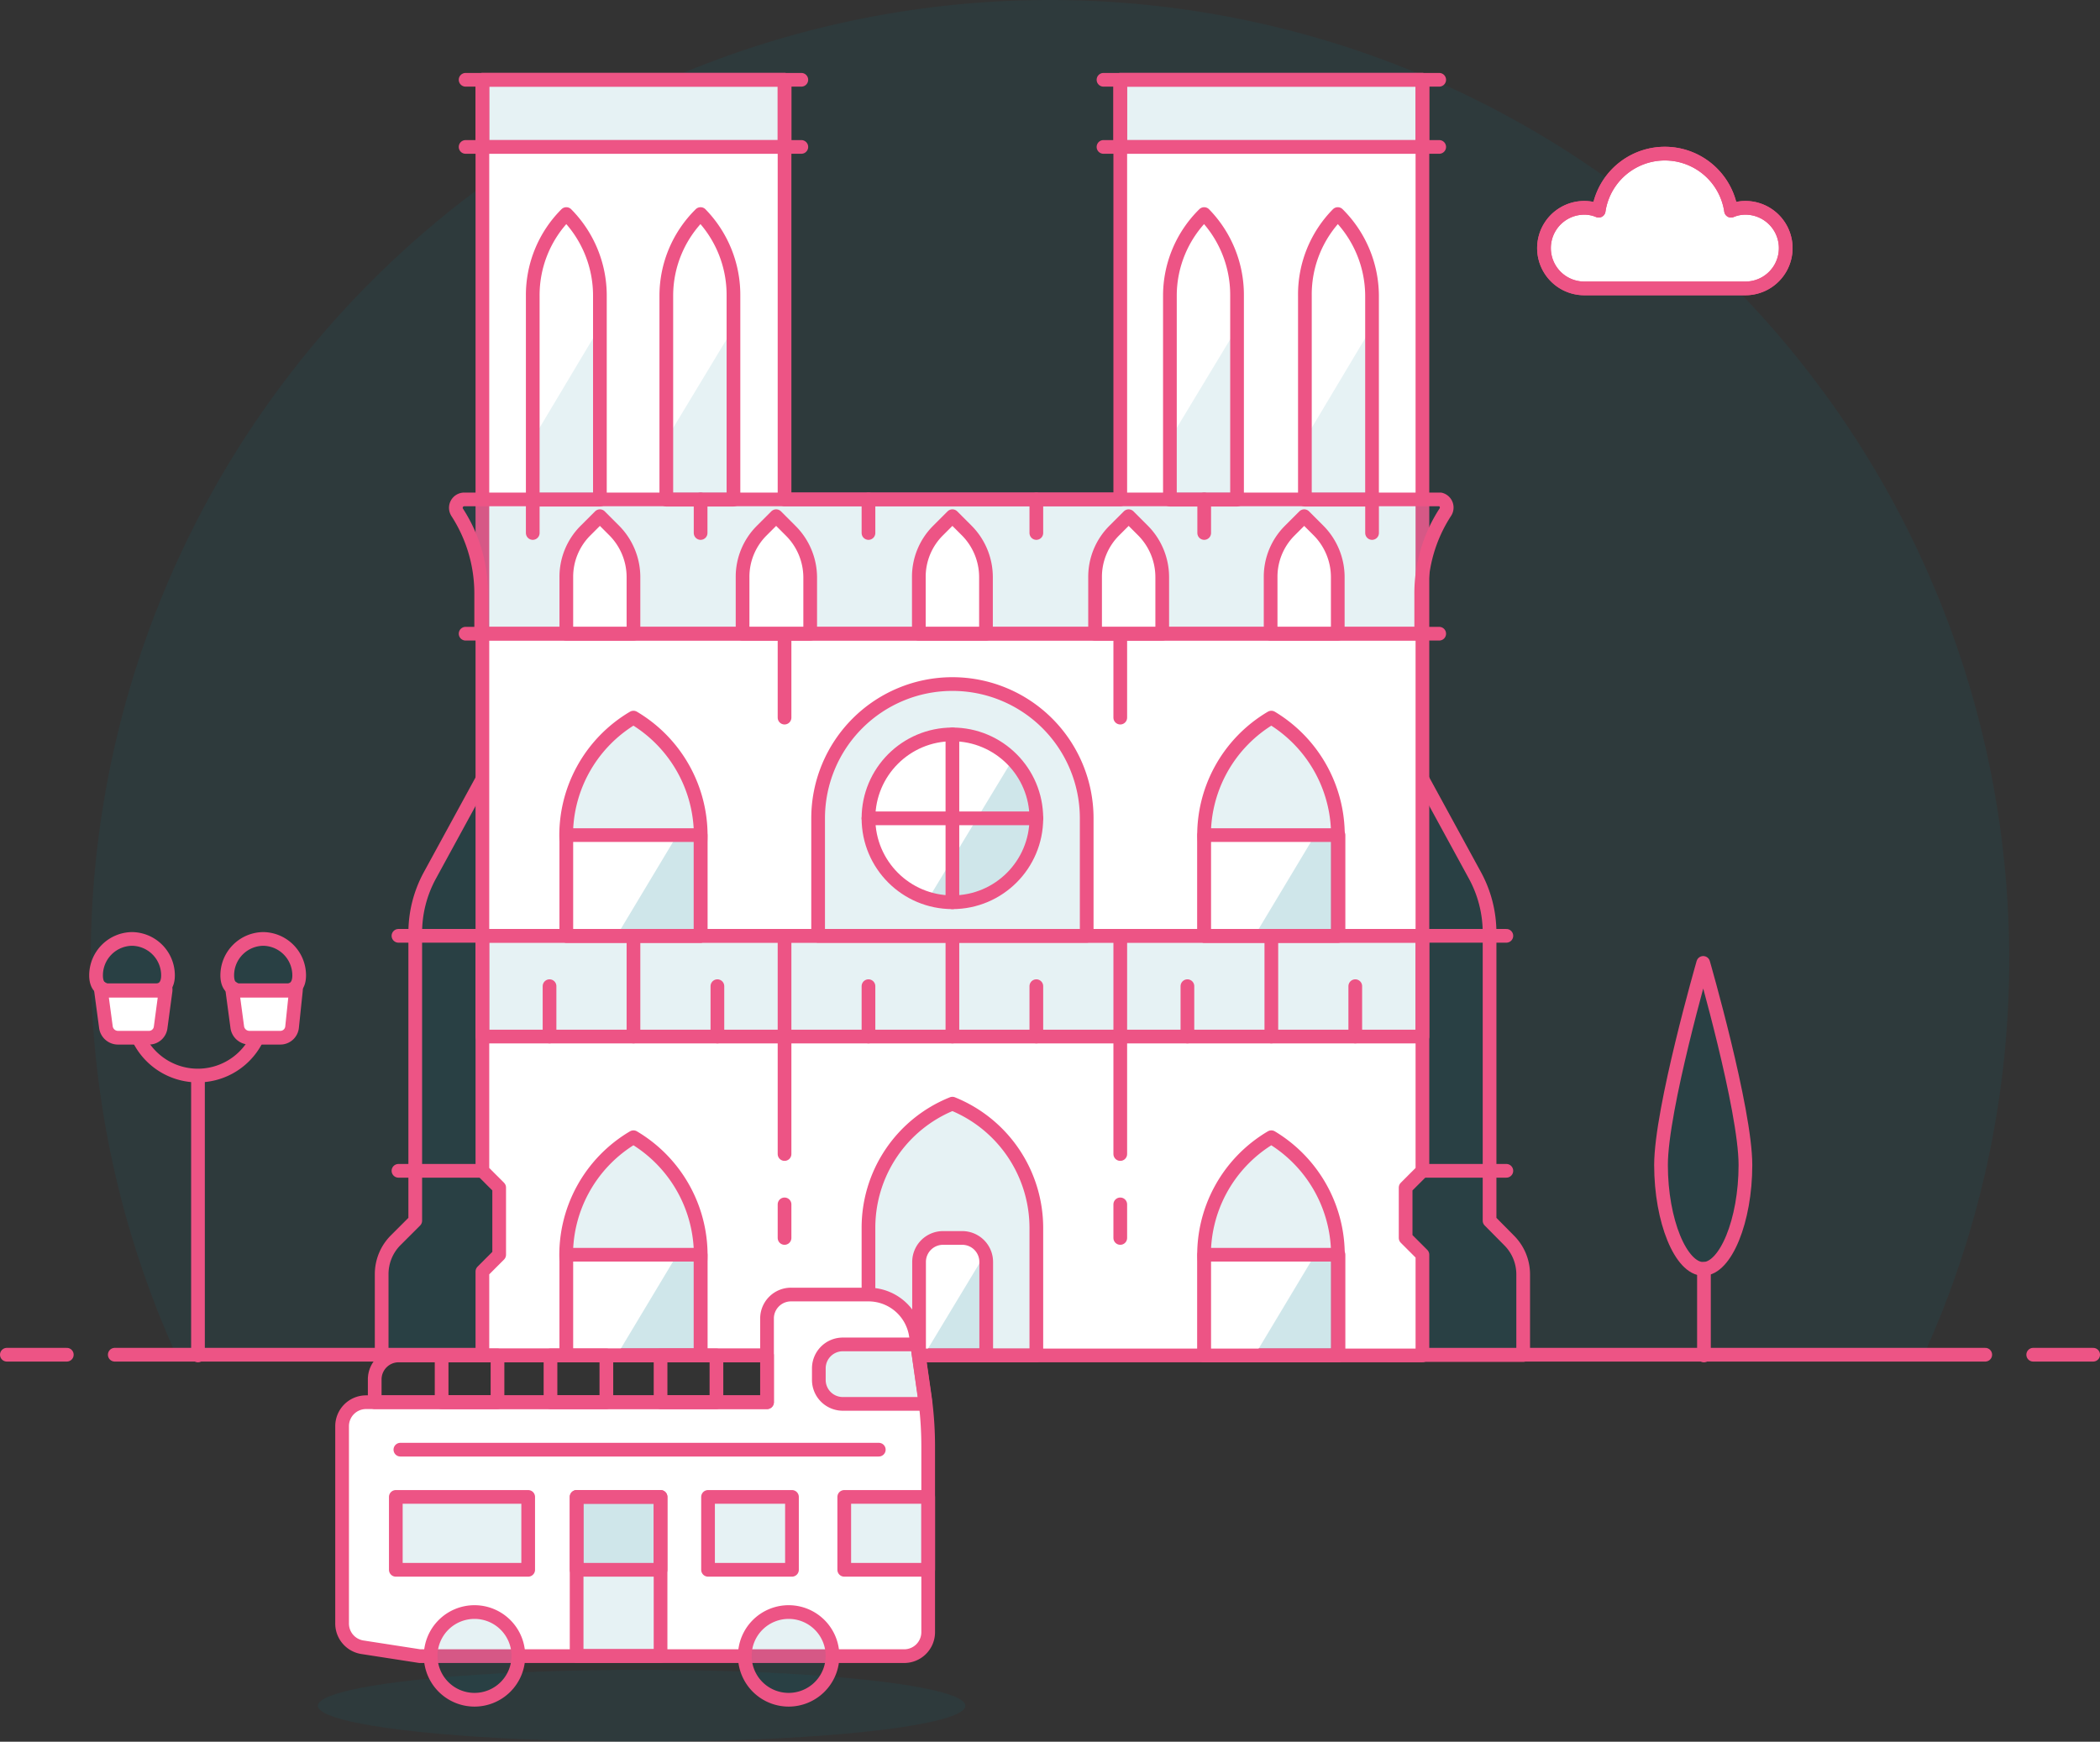<svg xmlns="http://www.w3.org/2000/svg" width="153.25" height="127.115"><rect width="100%" height="100%" fill="#333333" stroke="none"/><g transform="translate(-6 -13.682)"><path data-name="Path 383" d="M152.624 83.678a70 70 0 1 0-133.769 28.875h127.54a69.79 69.79 0 0 0 6.229-28.875z" fill="rgba(3,128,144,0.1)"/><path data-name="Line 61" fill="none" stroke="#ed5485" stroke-linecap="round" stroke-linejoin="round" d="M14.375 112.553h136.501"/><path data-name="Line 62" fill="none" stroke="#ed5485" stroke-linecap="round" stroke-linejoin="round" d="M6.5 112.553h4.375"/><path data-name="Line 63" fill="none" stroke="#ed5485" stroke-linecap="round" stroke-linejoin="round" d="M154.376 112.553h4.375"/><path data-name="Path 384" d="M107.353 66.056l6.283 11.515a8.75 8.75 0 0 1 1.067 4.2v21l1.42 1.435a3.5 3.5 0 0 1 1.033 2.468v5.9h-9.8z" fill="rgba(3,128,144,0.1)" stroke="#ed5485" stroke-linecap="round" stroke-linejoin="round"/><path data-name="Line 64" fill="none" stroke="#ed5485" stroke-linecap="round" stroke-linejoin="round" d="M109.803 99.131h6.125"/><path data-name="Path 385" d="M43.653 66.056l-6.282 11.515a8.75 8.75 0 0 0-1.068 4.2v21l-1.435 1.435a3.5 3.5 0 0 0-1.015 2.468v5.9h9.8z" fill="rgba(3,128,144,0.1)" stroke="#ed5485" stroke-linecap="round" stroke-linejoin="round"/><path data-name="Path 386" d="M133.375 28.85a2.678 2.678 0 0 0-1.05.21 4.883 4.883 0 0 0-9.66 0 2.677 2.677 0 0 0-1.05-.21 2.94 2.94 0 0 0 0 5.88h11.76a2.94 2.94 0 0 0 0-5.88z" fill="#fff"/><path data-name="Path 387" d="M133.375 28.85a2.678 2.678 0 0 0-1.05.21 4.883 4.883 0 0 0-9.66 0 2.677 2.677 0 0 0-1.05-.21 2.94 2.94 0 0 0 0 5.88h11.76a2.94 2.94 0 0 0 0-5.88z" fill="none" stroke="#ed5485" stroke-linejoin="round"/><path data-name="Path 388" d="M87.753 19.505V50.13h-24.5V19.505h-22.05V99.13l1.225 1.225v4.9l-1.225 1.225v6.125h68.6v-7.35l-1.225-1.225v-3.675l1.225-1.225V19.505z" fill="#fff"/><path data-name="Path 389" d="M133.375 28.85a2.678 2.678 0 0 0-1.05.21 4.883 4.883 0 0 0-9.66 0 2.677 2.677 0 0 0-1.05-.21 2.94 2.94 0 0 0 0 5.88h11.76a2.94 2.94 0 0 0 0-5.88z" fill="none" stroke="#ed5485" stroke-linejoin="round"/><path data-name="Path 390" d="M87.753 19.505V50.13h-24.5V19.505h-22.05V99.13l1.225 1.225v4.9l-1.225 1.225v6.125h68.6v-7.35l-1.225-1.225v-3.675l1.225-1.225V19.505z" fill="none" stroke="#ed5485" stroke-linecap="round" stroke-linejoin="round"/><path data-name="Rectangle 1754" stroke="#ed5485" stroke-linecap="round" stroke-linejoin="round" fill="rgba(3,128,144,0.1)" d="M41.203 81.981h68.6v7.35h-68.6z"/><path data-name="Path 391" d="M111.115 50.131H39.873a.613.613 0 0 0-.508.945h0a10.885 10.885 0 0 1 1.75 6.02v2.835h68.6v-2.835a10.868 10.868 0 0 1 1.75-6.02h0a.613.613 0 0 0-.35-.945z" fill="rgba(3,128,144,0.1)" stroke="#ed5485" stroke-linecap="round" stroke-linejoin="round"/><path data-name="Path 392" d="M75.503 94.231h0a9.748 9.748 0 0 0-6.125 9.048v9.328h12.25v-9.328a9.783 9.783 0 0 0-6.125-9.048z" fill="rgba(3,128,144,0.1)" stroke="#ed5485" stroke-linecap="round" stroke-linejoin="round"/><path data-name="Path 393" d="M52.227 96.681h0a9.975 9.975 0 0 0-4.9 9.048v6.878h9.8v-6.878a10.01 10.01 0 0 0-4.9-9.048z" fill="rgba(3,128,144,0.1)" stroke="#ed5485" stroke-linecap="round" stroke-linejoin="round"/><path data-name="Path 394" d="M52.227 66.056h0a9.975 9.975 0 0 0-4.9 9.048v6.878h9.8v-6.878a10.01 10.01 0 0 0-4.9-9.048z" fill="rgba(3,128,144,0.1)" stroke="#ed5485" stroke-linecap="round" stroke-linejoin="round"/><path data-name="Path 395" d="M98.777 66.056h0a9.975 9.975 0 0 0-4.9 9.048v6.878h9.748v-6.878a10.01 10.01 0 0 0-4.848-9.048z" fill="rgba(3,128,144,0.1)" stroke="#ed5485" stroke-linecap="round" stroke-linejoin="round"/><path data-name="Path 396" d="M98.777 96.681h0a9.975 9.975 0 0 0-4.9 9.048v6.878h9.748v-6.878a10.01 10.01 0 0 0-4.848-9.048z" fill="rgba(3,128,144,0.1)" stroke="#ed5485" stroke-linecap="round" stroke-linejoin="round"/><path data-name="Line 65" fill="none" stroke="#ed5485" stroke-linecap="round" stroke-linejoin="round" d="M63.253 81.981v15.925"/><path data-name="Line 66" fill="none" stroke="#ed5485" stroke-linecap="round" stroke-linejoin="round" d="M87.753 81.981v15.925"/><path data-name="Line 67" fill="none" stroke="#ed5485" stroke-linecap="round" stroke-linejoin="round" d="M63.253 59.931v6.125"/><path data-name="Line 68" fill="none" stroke="#ed5485" stroke-linecap="round" stroke-linejoin="round" d="M87.753 59.931v6.125"/><path data-name="Path 397" d="M75.503 63.606h0a9.8 9.8 0 0 0-9.8 9.8v8.575h19.6v-8.575a9.8 9.8 0 0 0-9.8-9.8z" fill="rgba(3,128,144,0.1)" stroke="#ed5485" stroke-linecap="round" stroke-linejoin="round"/><ellipse data-name="Ellipse 19" cx="6.125" cy="6.125" rx="6.125" ry="6.125" transform="translate(69.378 67.281)" fill="rgba(3,128,144,0.1)"/><path data-name="Path 398" d="M79.877 69.153a6.037 6.037 0 0 0-4.375-1.873 6.108 6.108 0 0 0-1.75 11.99z" fill="#fff"/><ellipse data-name="Ellipse 20" cx="6.125" cy="6.125" rx="6.125" ry="6.125" transform="translate(69.378 67.281)" fill="none" stroke="#ed5485" stroke-linecap="round" stroke-linejoin="round"/><path data-name="Line 69" fill="none" stroke="#ed5485" stroke-linecap="round" stroke-linejoin="round" d="M63.253 101.581v2.45"/><path data-name="Line 70" fill="none" stroke="#ed5485" stroke-linecap="round" stroke-linejoin="round" d="M87.753 101.581v2.45"/><path data-name="Line 71" fill="none" stroke="#ed5485" stroke-linecap="round" stroke-linejoin="round" d="M52.228 89.331v-7.35"/><path data-name="Line 72" fill="none" stroke="#ed5485" stroke-linecap="round" stroke-linejoin="round" d="M46.103 89.331v-3.675"/><path data-name="Line 73" fill="none" stroke="#ed5485" stroke-linecap="round" stroke-linejoin="round" d="M58.353 89.331v-3.675"/><path data-name="Line 74" fill="none" stroke="#ed5485" stroke-linecap="round" stroke-linejoin="round" d="M75.503 89.331v-7.35"/><path data-name="Line 75" fill="none" stroke="#ed5485" stroke-linecap="round" stroke-linejoin="round" d="M69.378 89.331v-3.675"/><path data-name="Line 76" fill="none" stroke="#ed5485" stroke-linecap="round" stroke-linejoin="round" d="M81.628 89.331v-3.675"/><path data-name="Line 77" fill="none" stroke="#ed5485" stroke-linecap="round" stroke-linejoin="round" d="M98.778 89.331v-7.35"/><path data-name="Line 78" fill="none" stroke="#ed5485" stroke-linecap="round" stroke-linejoin="round" d="M92.653 89.331v-3.675"/><path data-name="Line 79" fill="none" stroke="#ed5485" stroke-linecap="round" stroke-linejoin="round" d="M104.903 89.331v-3.675"/><path data-name="Path 399" d="M50.828 52.406l-1.05-1.05-1.05 1.05a4.76 4.76 0 0 0-1.4 3.4v4.13h4.9v-4.13a4.83 4.83 0 0 0-1.4-3.4z" fill="#fff" stroke="#ed5485" stroke-linecap="round" stroke-linejoin="round"/><path data-name="Path 400" d="M63.69 52.406l-1.05-1.05-1.05 1.05a4.76 4.76 0 0 0-1.4 3.4v4.13h4.935v-4.13a4.83 4.83 0 0 0-1.435-3.4z" fill="#fff" stroke="#ed5485" stroke-linecap="round" stroke-linejoin="round"/><path data-name="Path 401" d="M76.553 52.406l-1.05-1.05-1.05 1.05a4.76 4.76 0 0 0-1.4 3.4v4.13h4.9v-4.13a4.83 4.83 0 0 0-1.4-3.4z" fill="#fff" stroke="#ed5485" stroke-linecap="round" stroke-linejoin="round"/><path data-name="Path 402" d="M89.415 52.406l-1.05-1.05-1.05 1.05a4.76 4.76 0 0 0-1.4 3.4v4.13h4.9v-4.13a4.83 4.83 0 0 0-1.4-3.4z" fill="#fff" stroke="#ed5485" stroke-linecap="round" stroke-linejoin="round"/><path data-name="Path 403" d="M100.125 52.406l1.05-1.05 1.05 1.05a4.83 4.83 0 0 1 1.4 3.4v4.13h-4.9v-4.13a4.76 4.76 0 0 1 1.4-3.4z" fill="#fff" stroke="#ed5485" stroke-linecap="round" stroke-linejoin="round"/><path data-name="Line 80" fill="none" stroke="#ed5485" stroke-linecap="round" stroke-linejoin="round" d="M57.128 50.131v2.45"/><path data-name="Line 81" fill="none" stroke="#ed5485" stroke-linecap="round" stroke-linejoin="round" d="M44.878 50.131v2.45"/><path data-name="Line 82" fill="none" stroke="#ed5485" stroke-linecap="round" stroke-linejoin="round" d="M69.378 50.131v2.45"/><path data-name="Line 83" fill="none" stroke="#ed5485" stroke-linecap="round" stroke-linejoin="round" d="M81.628 50.131v2.45"/><path data-name="Line 84" fill="none" stroke="#ed5485" stroke-linecap="round" stroke-linejoin="round" d="M93.878 50.131v2.45"/><path data-name="Line 85" fill="none" stroke="#ed5485" stroke-linecap="round" stroke-linejoin="round" d="M106.128 50.131v2.45"/><path data-name="Path 404" d="M74.82 104.031h1.4a1.75 1.75 0 0 1 1.75 1.75v6.825h-4.9v-6.825a1.75 1.75 0 0 1 1.75-1.75z" fill="rgba(3,128,144,0.1)"/><path data-name="Path 405" d="M76.22 104.031h-1.4a1.75 1.75 0 0 0-1.75 1.75v6.825h.35l4.445-7.368a1.75 1.75 0 0 0-1.645-1.207z" fill="#fff"/><path data-name="Path 406" d="M74.82 104.031h1.4a1.75 1.75 0 0 1 1.75 1.75v6.825h-4.9v-6.825a1.75 1.75 0 0 1 1.75-1.75z" fill="none" stroke="#ed5485" stroke-linecap="round" stroke-linejoin="round"/><path data-name="Path 407" d="M47.328 29.305a8.365 8.365 0 0 0-2.45 5.933v14.91h4.9v-14.91a8.453 8.453 0 0 0-2.45-5.933z" fill="rgba(3,128,144,0.1)"/><path data-name="Path 408" d="M49.778 37.531v-2.293a8.452 8.452 0 0 0-2.45-5.915 8.365 8.365 0 0 0-2.45 5.915v10.5z" fill="#fff"/><path data-name="Path 409" d="M47.328 29.305h0a8.365 8.365 0 0 0-2.45 5.933v14.91h4.9v-14.91a8.453 8.453 0 0 0-2.45-5.933z" fill="none" stroke="#ed5485" stroke-linecap="round" stroke-linejoin="round"/><path data-name="Path 410" d="M57.125 29.305a8.365 8.365 0 0 0-2.5 5.933v14.91h4.9v-14.91a8.452 8.452 0 0 0-2.4-5.933z" fill="rgba(3,128,144,0.1)"/><path data-name="Path 411" d="M59.578 37.531v-2.293a8.453 8.453 0 0 0-2.453-5.915 8.365 8.365 0 0 0-2.5 5.915v10.5z" fill="#fff"/><path data-name="Path 412" d="M57.125 29.305h0a8.365 8.365 0 0 0-2.5 5.933v14.91h4.9v-14.91a8.452 8.452 0 0 0-2.4-5.933z" fill="none" stroke="#ed5485" stroke-linecap="round" stroke-linejoin="round"/><path data-name="Path 413" d="M93.875 29.305a8.365 8.365 0 0 0-2.5 5.933v14.91h4.9v-14.91a8.452 8.452 0 0 0-2.4-5.933z" fill="rgba(3,128,144,0.1)"/><path data-name="Path 414" d="M96.328 37.531v-2.293a8.453 8.453 0 0 0-2.453-5.915 8.365 8.365 0 0 0-2.5 5.915v10.5z" fill="#fff"/><path data-name="Path 415" d="M93.875 29.305h0a8.365 8.365 0 0 0-2.5 5.933v14.91h4.9v-14.91a8.452 8.452 0 0 0-2.4-5.933z" fill="none" stroke="#ed5485" stroke-linecap="round" stroke-linejoin="round"/><path data-name="Path 416" d="M103.626 29.305a8.365 8.365 0 0 0-2.4 5.933v14.91h4.9v-14.91a8.453 8.453 0 0 0-2.5-5.933z" fill="rgba(3,128,144,0.1)"/><path data-name="Path 417" d="M106.128 37.53v-2.292a8.453 8.453 0 0 0-2.5-5.933 8.365 8.365 0 0 0-2.4 5.933v10.5z" fill="#fff"/><path data-name="Path 418" d="M103.626 29.305h0a8.365 8.365 0 0 0-2.4 5.933v14.91h4.9v-14.91a8.453 8.453 0 0 0-2.5-5.933z" fill="none" stroke="#ed5485" stroke-linecap="round" stroke-linejoin="round"/><path data-name="Line 86" fill="none" stroke="#ed5485" stroke-linecap="round" stroke-linejoin="round" d="M39.978 24.405h24.5"/><path data-name="Line 87" fill="none" stroke="#ed5485" stroke-linecap="round" stroke-linejoin="round" d="M39.978 19.505h24.5"/><path data-name="Line 88" fill="none" stroke="#ed5485" stroke-linecap="round" stroke-linejoin="round" d="M86.528 24.405h24.5"/><path data-name="Line 89" fill="none" stroke="#ed5485" stroke-linecap="round" stroke-linejoin="round" d="M86.528 19.505h24.5"/><path data-name="Line 90" fill="none" stroke="#ed5485" stroke-linecap="round" stroke-linejoin="round" d="M39.978 59.931h71.05"/><path data-name="Line 91" fill="none" stroke="#ed5485" stroke-linecap="round" stroke-linejoin="round" d="M35.078 81.981h80.85"/><path data-name="Line 92" fill="none" stroke="#ed5485" stroke-linecap="round" stroke-linejoin="round" d="M41.203 99.131h-6.125"/><path data-name="Rectangle 1755" stroke="#ed5485" stroke-linecap="round" stroke-linejoin="round" fill="rgba(3,128,144,0.1)" d="M41.203 19.505h22.05v4.9h-22.05z"/><path data-name="Rectangle 1756" stroke="#ed5485" stroke-linecap="round" stroke-linejoin="round" fill="rgba(3,128,144,0.1)" d="M87.753 19.505h22.05v4.9h-22.05z"/><path data-name="Line 93" fill="none" stroke="#ed5485" stroke-linecap="round" stroke-linejoin="round" d="M75.503 67.281v12.25"/><path data-name="Line 94" fill="none" stroke="#ed5485" stroke-linecap="round" stroke-linejoin="round" d="M69.378 73.406h12.25"/><path data-name="Rectangle 1757" fill="rgba(3,128,144,0.1)" d="M47.328 74.631h9.8v7.35h-9.8z"/><path data-name="Path 419" d="M47.328 74.631v7.35h3.675l4.41-7.35z" fill="#fff"/><path data-name="Rectangle 1758" stroke="#ed5485" stroke-linecap="round" stroke-linejoin="round" fill="none" d="M47.328 74.631h9.8v7.35h-9.8z"/><path data-name="Rectangle 1759" fill="rgba(3,128,144,0.1)" d="M93.878 74.631h9.8v7.35h-9.8z"/><path data-name="Path 420" d="M93.878 74.631v7.35h3.675l4.41-7.35z" fill="#fff"/><path data-name="Rectangle 1760" stroke="#ed5485" stroke-linecap="round" stroke-linejoin="round" fill="none" d="M93.878 74.631h9.8v7.35h-9.8z"/><path data-name="Rectangle 1761" fill="rgba(3,128,144,0.1)" d="M47.328 105.256h9.8v7.35h-9.8z"/><path data-name="Path 421" d="M47.328 105.256v7.35h3.675l4.41-7.35z" fill="#fff"/><path data-name="Rectangle 1762" stroke="#ed5485" stroke-linecap="round" stroke-linejoin="round" fill="none" d="M47.328 105.256h9.8v7.35h-9.8z"/><path data-name="Rectangle 1763" fill="rgba(3,128,144,0.1)" d="M93.878 105.256h9.8v7.35h-9.8z"/><path data-name="Path 422" d="M93.878 105.256v7.35h3.675l4.41-7.35z" fill="#fff"/><path data-name="Rectangle 1764" stroke="#ed5485" stroke-linecap="round" stroke-linejoin="round" fill="none" d="M93.878 105.256h9.8v7.35h-9.8z"/><path data-name="Path 423" d="M133.375 98.711c0 4.06-1.453 7.578-3.08 7.578s-3.08-3.5-3.08-7.578 3.08-14.753 3.08-14.753 3.08 10.675 3.08 14.753z" fill="rgba(3,128,144,0.1)" stroke="#ed5485" stroke-linecap="round" stroke-linejoin="round"/><path data-name="Line 95" fill="none" stroke="#ed5485" stroke-linecap="round" stroke-linejoin="round" d="M130.348 106.288v6.318"/><path data-name="Path 424" d="M25.223 87.738a4.8 4.8 0 0 1-9.573 0" fill="none" stroke="#ed5485" stroke-linecap="round" stroke-linejoin="round"/><path data-name="Path 425" d="M17.442 85.988h-3.5a.927.927 0 0 1-.56-.21.735.735 0 0 0 0 .28l.35 2.608a.892.892 0 0 0 .875.752h2.258a.858.858 0 0 0 .858-.753l.35-2.608a.735.735 0 0 0 0-.28.84.84 0 0 1-.63.21z" fill="#fff" stroke="#ed5485" stroke-linecap="round" stroke-linejoin="round"/><path data-name="Path 426" d="M15.653 82.208a2.66 2.66 0 0 0-2.643 2.66c0 .77.385 1.085.875 1.085h3.5c.49 0 .875-.315.875-1.085a2.66 2.66 0 0 0-2.608-2.66z" fill="rgba(3,128,144,0.1)" stroke="#ed5485" stroke-linecap="round" stroke-linejoin="round"/><path data-name="Path 427" d="M27.01 85.988h-3.5a.84.84 0 0 1-.542-.21 1.365 1.365 0 0 0 0 .28l.35 2.607a.893.893 0 0 0 .875.752h2.261a.858.858 0 0 0 .858-.753l.28-2.678a1.366 1.366 0 0 0 0-.28.84.84 0 0 1-.577.28z" fill="#fff" stroke="#ed5485" stroke-linecap="round" stroke-linejoin="round"/><path data-name="Path 428" d="M25.226 82.208a2.66 2.66 0 0 0-2.643 2.66c0 .77.385 1.085.875 1.085h3.5c.49 0 .875-.315.875-1.085a2.66 2.66 0 0 0-2.608-2.66z" fill="rgba(3,128,144,0.1)" stroke="#ed5485" stroke-linecap="round" stroke-linejoin="round"/><path data-name="Line 96" fill="none" stroke="#ed5485" stroke-linecap="round" stroke-linejoin="round" d="M20.448 92.498v20.108"/><ellipse data-name="Ellipse 21" cx="23.625" cy="2.625" rx="23.625" ry="2.625" transform="translate(29.198 135.548)" fill="rgba(3,128,144,0.1)"/><path data-name="Path 429" d="M61.975 109.859v6.16h-29.26a1.75 1.75 0 0 0-1.75 1.75v14.385a1.75 1.75 0 0 0 1.488 1.75l4.183.648h35.349a1.75 1.75 0 0 0 1.75-1.75v-13.563a26.248 26.248 0 0 0-.262-3.71l-.63-4.358a3.5 3.5 0 0 0-3.5-3.01h-5.618a1.75 1.75 0 0 0-1.75 1.698z" fill="#fff" stroke="#ed5485" stroke-linecap="round" stroke-linejoin="round"/><path data-name="Path 430" d="M43.828 134.534a3.2 3.2 0 1 1-3.2-3.2 3.2 3.2 0 0 1 3.2 3.2z" fill="rgba(3,128,144,0.1)" stroke="#ed5485" stroke-linecap="round" stroke-linejoin="round"/><path data-name="Path 431" d="M66.753 134.534a3.2 3.2 0 1 1-3.2-3.2 3.2 3.2 0 0 1 3.2 3.2z" fill="rgba(3,128,144,0.1)" stroke="#ed5485" stroke-linecap="round" stroke-linejoin="round"/><path data-name="Rectangle 1765" stroke="#ed5485" stroke-linecap="round" stroke-linejoin="round" fill="rgba(3,128,144,0.1)" d="M48.08 122.931h6.125v11.603H48.08z"/><path data-name="Rectangle 1766" fill="rgba(3,128,144,0.1)" d="M34.885 122.931h9.66v5.32h-9.66z"/><path data-name="Rectangle 1767" stroke="#ed5485" stroke-linecap="round" stroke-linejoin="round" fill="none" d="M34.885 122.931h9.66v5.32h-9.66z"/><path data-name="Rectangle 1768" fill="rgba(3,128,144,0.1)" d="M57.67 122.931h6.125v5.32H57.67z"/><path data-name="Rectangle 1769" stroke="#ed5485" stroke-linecap="round" stroke-linejoin="round" fill="none" d="M57.67 122.931h6.125v5.32H57.67z"/><path data-name="Rectangle 1770" fill="rgba(3,128,144,0.1)" d="M67.61 122.931h6.125v5.32H67.61z"/><path data-name="Rectangle 1771" stroke="#ed5485" stroke-linecap="round" stroke-linejoin="round" fill="none" d="M67.61 122.931h6.125v5.32H67.61z"/><path data-name="Path 432" d="M67.505 116.141h6.038l-.612-4.34h-5.426a1.75 1.75 0 0 0-1.75 1.75v.875a1.75 1.75 0 0 0 1.75 1.715z" fill="rgba(3,128,144,0.1)"/><path data-name="Path 433" d="M67.505 116.141h6.038l-.612-4.34h-5.426a1.75 1.75 0 0 0-1.75 1.75v.875a1.75 1.75 0 0 0 1.75 1.715z" fill="none" stroke="#ed5485" stroke-linecap="round" stroke-linejoin="round"/><path data-name="Path 434" d="M35.095 112.606h26.88v3.413h-28.63v-1.663a1.75 1.75 0 0 1 1.75-1.75z" fill="none" stroke="#ed5485" stroke-linecap="round" stroke-linejoin="round"/><path data-name="Rectangle 1772" stroke="#ed5485" stroke-linecap="round" stroke-linejoin="round" fill="none" d="M38.228 112.606h4.078v3.413h-4.078z"/><path data-name="Rectangle 1773" stroke="#ed5485" stroke-linecap="round" stroke-linejoin="round" fill="none" d="M46.173 112.606h4.078v3.413h-4.078z"/><path data-name="Rectangle 1774" stroke="#ed5485" stroke-linecap="round" stroke-linejoin="round" fill="none" d="M54.205 112.606h4.078v3.413h-4.078z"/><path data-name="Rectangle 1775" stroke="#ed5485" stroke-linecap="round" stroke-linejoin="round" fill="rgba(3,128,144,0.1)" d="M48.08 122.931h6.125v5.32H48.08z"/><path data-name="Line 97" fill="none" stroke="#ed5485" stroke-linecap="round" stroke-linejoin="round" d="M35.218 119.483h34.913"/></g></svg>